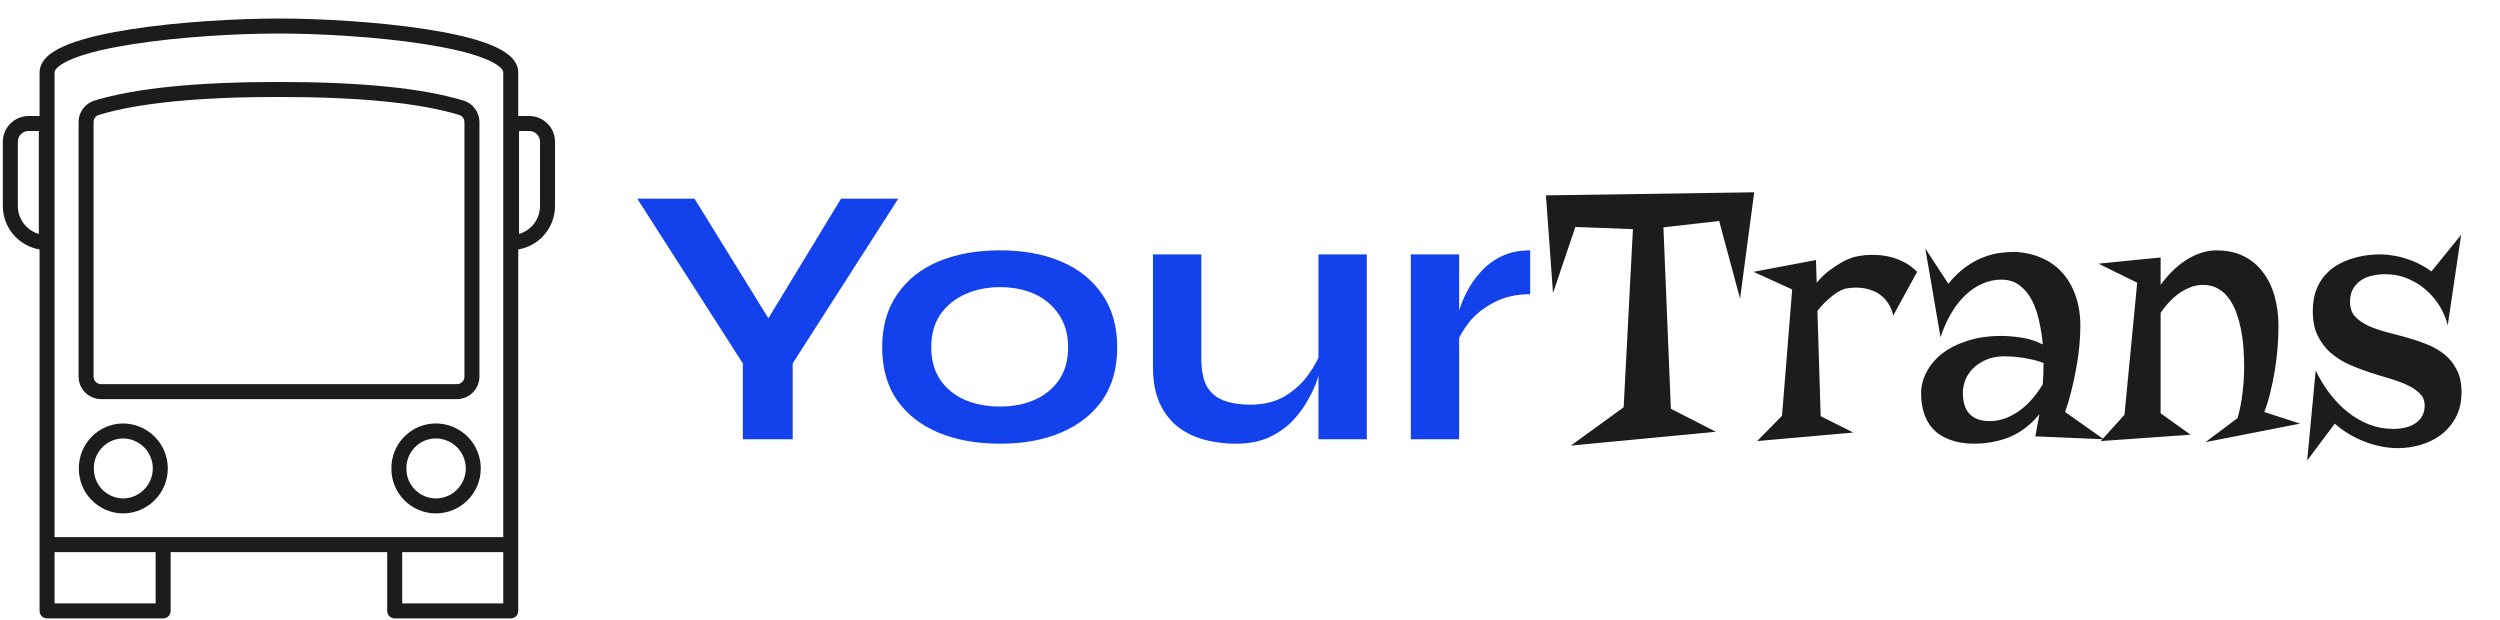 <svg width="121" height="30" viewBox="0 0 121 30" fill="none" xmlns="http://www.w3.org/2000/svg">
<path d="M43.478 9.614L38.366 17.588V21.26H35.954V17.588L30.842 9.614H33.614L37.916 16.58H36.476L40.706 9.614H43.478ZM48.403 21.476C47.275 21.476 46.279 21.296 45.415 20.936C44.563 20.576 43.897 20.054 43.417 19.37C42.937 18.674 42.697 17.822 42.697 16.814C42.697 15.806 42.937 14.954 43.417 14.258C43.897 13.55 44.563 13.016 45.415 12.656C46.279 12.296 47.275 12.116 48.403 12.116C49.531 12.116 50.515 12.296 51.355 12.656C52.207 13.016 52.873 13.55 53.353 14.258C53.833 14.954 54.073 15.806 54.073 16.814C54.073 17.822 53.833 18.674 53.353 19.37C52.873 20.054 52.207 20.576 51.355 20.936C50.515 21.296 49.531 21.476 48.403 21.476ZM48.403 19.676C49.027 19.676 49.585 19.568 50.077 19.352C50.581 19.124 50.977 18.8 51.265 18.38C51.553 17.948 51.697 17.426 51.697 16.814C51.697 16.202 51.553 15.68 51.265 15.248C50.977 14.804 50.587 14.468 50.095 14.24C49.603 14.012 49.039 13.898 48.403 13.898C47.779 13.898 47.215 14.012 46.711 14.24C46.207 14.468 45.805 14.798 45.505 15.23C45.217 15.662 45.073 16.19 45.073 16.814C45.073 17.426 45.217 17.948 45.505 18.38C45.793 18.8 46.189 19.124 46.693 19.352C47.197 19.568 47.767 19.676 48.403 19.676ZM66.153 21.26H63.813V12.314H66.153V21.26ZM63.939 16.958L63.957 17.57C63.933 17.738 63.873 17.984 63.777 18.308C63.681 18.62 63.531 18.956 63.327 19.316C63.135 19.676 62.883 20.024 62.571 20.36C62.259 20.684 61.875 20.954 61.419 21.17C60.963 21.374 60.423 21.476 59.799 21.476C59.307 21.476 58.821 21.416 58.341 21.296C57.873 21.176 57.447 20.978 57.063 20.702C56.679 20.414 56.373 20.03 56.145 19.55C55.917 19.07 55.803 18.464 55.803 17.732V12.314H58.143V17.336C58.143 17.912 58.233 18.368 58.413 18.704C58.605 19.028 58.881 19.256 59.241 19.388C59.601 19.52 60.027 19.586 60.519 19.586C61.167 19.586 61.725 19.448 62.193 19.172C62.661 18.884 63.039 18.536 63.327 18.128C63.627 17.72 63.831 17.33 63.939 16.958ZM68.283 12.314H70.623V21.26H68.283V12.314ZM74.061 14.24C73.389 14.24 72.807 14.372 72.315 14.636C71.823 14.888 71.427 15.2 71.127 15.572C70.827 15.944 70.617 16.304 70.497 16.652L70.479 15.662C70.491 15.518 70.539 15.308 70.623 15.032C70.707 14.744 70.833 14.438 71.001 14.114C71.169 13.778 71.391 13.46 71.667 13.16C71.943 12.848 72.279 12.596 72.675 12.404C73.071 12.212 73.533 12.116 74.061 12.116V14.24Z" fill="#1341EC"/>
<path d="M84.904 9.307L84.219 14.457L83.208 10.695L80.51 11.003L80.87 19.783L83.05 20.899L76.027 21.567L78.585 19.713L79.033 11.091L76.247 10.985L75.166 14.185L74.823 9.456L84.904 9.307ZM91.637 15.266C91.584 15.049 91.508 14.864 91.408 14.712C91.314 14.56 91.206 14.434 91.083 14.334C90.966 14.229 90.84 14.149 90.705 14.097C90.57 14.038 90.436 13.994 90.301 13.965C89.984 13.9 89.647 13.903 89.29 13.974C89.167 14.015 89.035 14.079 88.894 14.167C88.772 14.249 88.631 14.36 88.473 14.501C88.314 14.636 88.144 14.817 87.963 15.046L88.121 20.144L89.703 20.935L85.045 21.348L86.249 20.126L86.741 14.009L84.869 13.156L87.893 12.585L87.928 13.684C88.133 13.438 88.344 13.235 88.561 13.077C88.777 12.919 88.974 12.79 89.149 12.69C89.355 12.579 89.554 12.494 89.747 12.435C90.099 12.354 90.456 12.321 90.819 12.339C90.972 12.345 91.13 12.362 91.294 12.392C91.464 12.421 91.634 12.468 91.804 12.532C91.98 12.591 92.149 12.673 92.314 12.778C92.478 12.878 92.636 13.004 92.788 13.156L91.637 15.266ZM100.689 15.784C100.689 16.095 100.672 16.429 100.637 16.786C100.602 17.144 100.549 17.507 100.479 17.876C100.414 18.245 100.335 18.608 100.241 18.966C100.153 19.317 100.057 19.643 99.951 19.941L101.823 21.26L98.51 21.119L98.712 20.038C98.36 20.477 97.953 20.814 97.49 21.049C97.033 21.277 96.503 21.415 95.899 21.462C95.407 21.497 94.977 21.462 94.607 21.356C94.244 21.257 93.939 21.102 93.693 20.891C93.453 20.674 93.274 20.41 93.157 20.1C93.04 19.783 92.981 19.432 92.981 19.045C92.981 18.688 93.069 18.342 93.245 18.008C93.421 17.668 93.673 17.369 94.001 17.111C94.335 16.854 94.742 16.648 95.223 16.496C95.703 16.338 96.248 16.259 96.857 16.259C97.139 16.259 97.461 16.285 97.824 16.338C98.193 16.391 98.542 16.502 98.87 16.672C98.841 16.314 98.785 15.951 98.703 15.582C98.627 15.207 98.513 14.867 98.36 14.562C98.208 14.258 98.009 14.012 97.763 13.824C97.522 13.631 97.221 13.534 96.857 13.534C96.547 13.534 96.245 13.599 95.952 13.727C95.659 13.856 95.384 14.041 95.126 14.281C94.874 14.521 94.645 14.815 94.44 15.16C94.235 15.506 94.062 15.896 93.922 16.329L93.184 12.023L94.3 13.736C94.575 13.396 94.853 13.127 95.135 12.928C95.416 12.723 95.694 12.567 95.97 12.462C96.251 12.351 96.52 12.277 96.778 12.242C97.042 12.207 97.294 12.19 97.534 12.19C97.985 12.213 98.401 12.307 98.782 12.471C99.169 12.629 99.503 12.86 99.784 13.165C100.065 13.464 100.285 13.833 100.443 14.273C100.607 14.712 100.689 15.216 100.689 15.784ZM98.87 18.597C98.882 18.433 98.891 18.274 98.897 18.122C98.902 17.97 98.905 17.82 98.905 17.674V17.568C98.694 17.486 98.481 17.425 98.264 17.384C98.053 17.337 97.856 17.305 97.675 17.287C97.493 17.264 97.338 17.252 97.209 17.252C97.086 17.246 97.004 17.243 96.963 17.243C96.629 17.255 96.339 17.316 96.093 17.428C95.847 17.539 95.642 17.68 95.478 17.85C95.319 18.014 95.199 18.198 95.117 18.403C95.041 18.608 95.003 18.811 95.003 19.01C95.003 19.461 95.111 19.804 95.328 20.038C95.551 20.267 95.873 20.381 96.295 20.381C96.576 20.381 96.843 20.331 97.095 20.231C97.347 20.132 97.581 20 97.798 19.836C98.02 19.666 98.22 19.476 98.395 19.265C98.577 19.048 98.735 18.825 98.87 18.597ZM110.278 15.802C110.278 16.13 110.264 16.476 110.234 16.839C110.205 17.202 110.161 17.565 110.103 17.929C110.044 18.292 109.971 18.646 109.883 18.992C109.801 19.338 109.704 19.654 109.593 19.941L111.324 20.504L106.745 21.4L108.301 20.231C108.424 19.78 108.506 19.347 108.547 18.931C108.594 18.515 108.617 18.122 108.617 17.753C108.617 17.53 108.608 17.278 108.591 16.997C108.579 16.71 108.547 16.42 108.494 16.127C108.447 15.834 108.377 15.547 108.283 15.266C108.195 14.984 108.078 14.735 107.932 14.519C107.785 14.296 107.604 14.12 107.387 13.991C107.176 13.856 106.921 13.789 106.622 13.789C106.276 13.789 105.925 13.903 105.567 14.132C105.21 14.36 104.879 14.697 104.574 15.143V20.003L106.024 21.04L101.674 21.348L102.825 20.073L103.44 13.684L101.568 12.761L104.574 12.462V13.789C104.744 13.555 104.932 13.335 105.137 13.13C105.342 12.925 105.559 12.749 105.787 12.602C106.016 12.45 106.253 12.333 106.499 12.251C106.751 12.163 107.009 12.119 107.272 12.119C107.782 12.119 108.225 12.213 108.6 12.4C108.975 12.588 109.285 12.849 109.531 13.183C109.783 13.511 109.971 13.9 110.094 14.352C110.217 14.797 110.278 15.28 110.278 15.802ZM115.174 12.312C115.396 12.312 115.622 12.333 115.851 12.374C116.079 12.409 116.302 12.465 116.519 12.541C116.741 12.611 116.949 12.699 117.143 12.805C117.342 12.904 117.521 13.016 117.679 13.139L119.12 11.363L118.47 15.749C118.399 15.444 118.276 15.146 118.101 14.852C117.925 14.554 117.705 14.287 117.441 14.053C117.184 13.818 116.885 13.631 116.545 13.49C116.205 13.344 115.833 13.271 115.429 13.271C115.206 13.271 114.992 13.297 114.787 13.35C114.582 13.396 114.4 13.476 114.242 13.587C114.09 13.698 113.967 13.839 113.873 14.009C113.785 14.179 113.741 14.381 113.741 14.615C113.741 14.896 113.817 15.125 113.97 15.301C114.128 15.477 114.333 15.626 114.585 15.749C114.837 15.866 115.124 15.969 115.446 16.057C115.769 16.139 116.1 16.227 116.439 16.32C116.779 16.414 117.11 16.525 117.433 16.654C117.755 16.777 118.042 16.939 118.294 17.138C118.546 17.337 118.748 17.586 118.9 17.885C119.059 18.178 119.138 18.541 119.138 18.975C119.138 19.461 119.041 19.877 118.848 20.223C118.66 20.562 118.417 20.844 118.118 21.066C117.819 21.283 117.488 21.441 117.125 21.541C116.762 21.641 116.407 21.69 116.062 21.69C115.78 21.69 115.499 21.661 115.218 21.602C114.937 21.544 114.664 21.462 114.4 21.356C114.137 21.251 113.885 21.125 113.645 20.979C113.41 20.832 113.196 20.674 113.003 20.504L111.667 22.288L112.08 17.929C112.268 18.327 112.493 18.699 112.757 19.045C113.021 19.391 113.313 19.692 113.636 19.95C113.958 20.202 114.304 20.401 114.673 20.548C115.042 20.689 115.426 20.759 115.824 20.759C116.287 20.759 116.656 20.662 116.932 20.469C117.213 20.27 117.354 19.988 117.354 19.625C117.354 19.391 117.274 19.197 117.116 19.045C116.964 18.887 116.759 18.749 116.501 18.632C116.249 18.515 115.962 18.409 115.64 18.315C115.317 18.222 114.986 18.119 114.646 18.008C114.307 17.896 113.976 17.768 113.653 17.621C113.331 17.469 113.041 17.281 112.783 17.059C112.531 16.83 112.326 16.555 112.168 16.232C112.016 15.904 111.939 15.509 111.939 15.046C111.939 14.648 111.998 14.302 112.115 14.009C112.232 13.716 112.385 13.47 112.572 13.271C112.766 13.065 112.979 12.901 113.214 12.778C113.454 12.649 113.694 12.553 113.935 12.488C114.175 12.418 114.403 12.371 114.62 12.348C114.837 12.324 115.021 12.312 115.174 12.312Z" fill="#1C1C1C"/>
<path d="M2.278 26.359H7.896V29.568H2.278V26.359ZM2.278 26.359V3.51C2.278 1.884 9.501 1.26 13.5 1.26C17.449 1.26 24.721 1.884 24.721 3.51V26.359M2.278 26.359H24.721M24.721 26.359H19.104V29.568H24.721V26.359ZM1.371 5.978H2.242V11.741C1.774 11.733 1.327 11.54 1.001 11.204C0.674 10.868 0.494 10.417 0.5 9.948V6.863C0.5 6.631 0.591 6.408 0.754 6.242C0.917 6.077 1.139 5.982 1.371 5.978ZM25.629 5.978H24.758V11.741C25.226 11.733 25.673 11.54 25.999 11.204C26.326 10.868 26.506 10.417 26.5 9.948V6.863C26.5 6.631 26.409 6.408 26.246 6.242C26.083 6.077 25.861 5.982 25.629 5.978ZM13.5 4.33C17.463 4.33 20.415 4.628 22.355 5.223C22.495 5.272 22.616 5.362 22.703 5.481C22.79 5.6 22.838 5.743 22.842 5.891V18.23C22.842 18.422 22.765 18.607 22.629 18.743C22.493 18.879 22.308 18.956 22.116 18.956H4.891C4.699 18.956 4.514 18.879 4.378 18.743C4.242 18.607 4.166 18.422 4.166 18.23V5.891C4.169 5.743 4.218 5.6 4.305 5.481C4.391 5.362 4.513 5.272 4.652 5.223C6.588 4.628 9.537 4.33 13.5 4.33ZM5.944 20.858C6.425 20.858 6.887 21.049 7.227 21.389C7.567 21.729 7.759 22.191 7.759 22.672C7.759 23.153 7.567 23.615 7.227 23.955C6.887 24.296 6.425 24.487 5.944 24.487C5.47 24.479 5.018 24.284 4.687 23.944C4.357 23.604 4.174 23.146 4.18 22.672C4.174 22.198 4.357 21.741 4.687 21.401C5.018 21.06 5.47 20.865 5.944 20.858ZM21.092 20.858C21.574 20.858 22.035 21.049 22.375 21.389C22.716 21.729 22.907 22.191 22.907 22.672C22.907 23.153 22.716 23.615 22.375 23.955C22.035 24.296 21.574 24.487 21.092 24.487C20.856 24.486 20.622 24.438 20.403 24.346C20.185 24.254 19.988 24.12 19.822 23.951C19.655 23.783 19.525 23.583 19.436 23.363C19.348 23.144 19.304 22.909 19.307 22.672C19.304 22.436 19.348 22.201 19.436 21.981C19.525 21.762 19.655 21.562 19.822 21.393C19.988 21.224 20.185 21.09 20.403 20.998C20.622 20.906 20.856 20.858 21.092 20.858Z" stroke="#1C1C1C" stroke-width="0.726" stroke-linecap="round" stroke-linejoin="round"/>
</svg>
